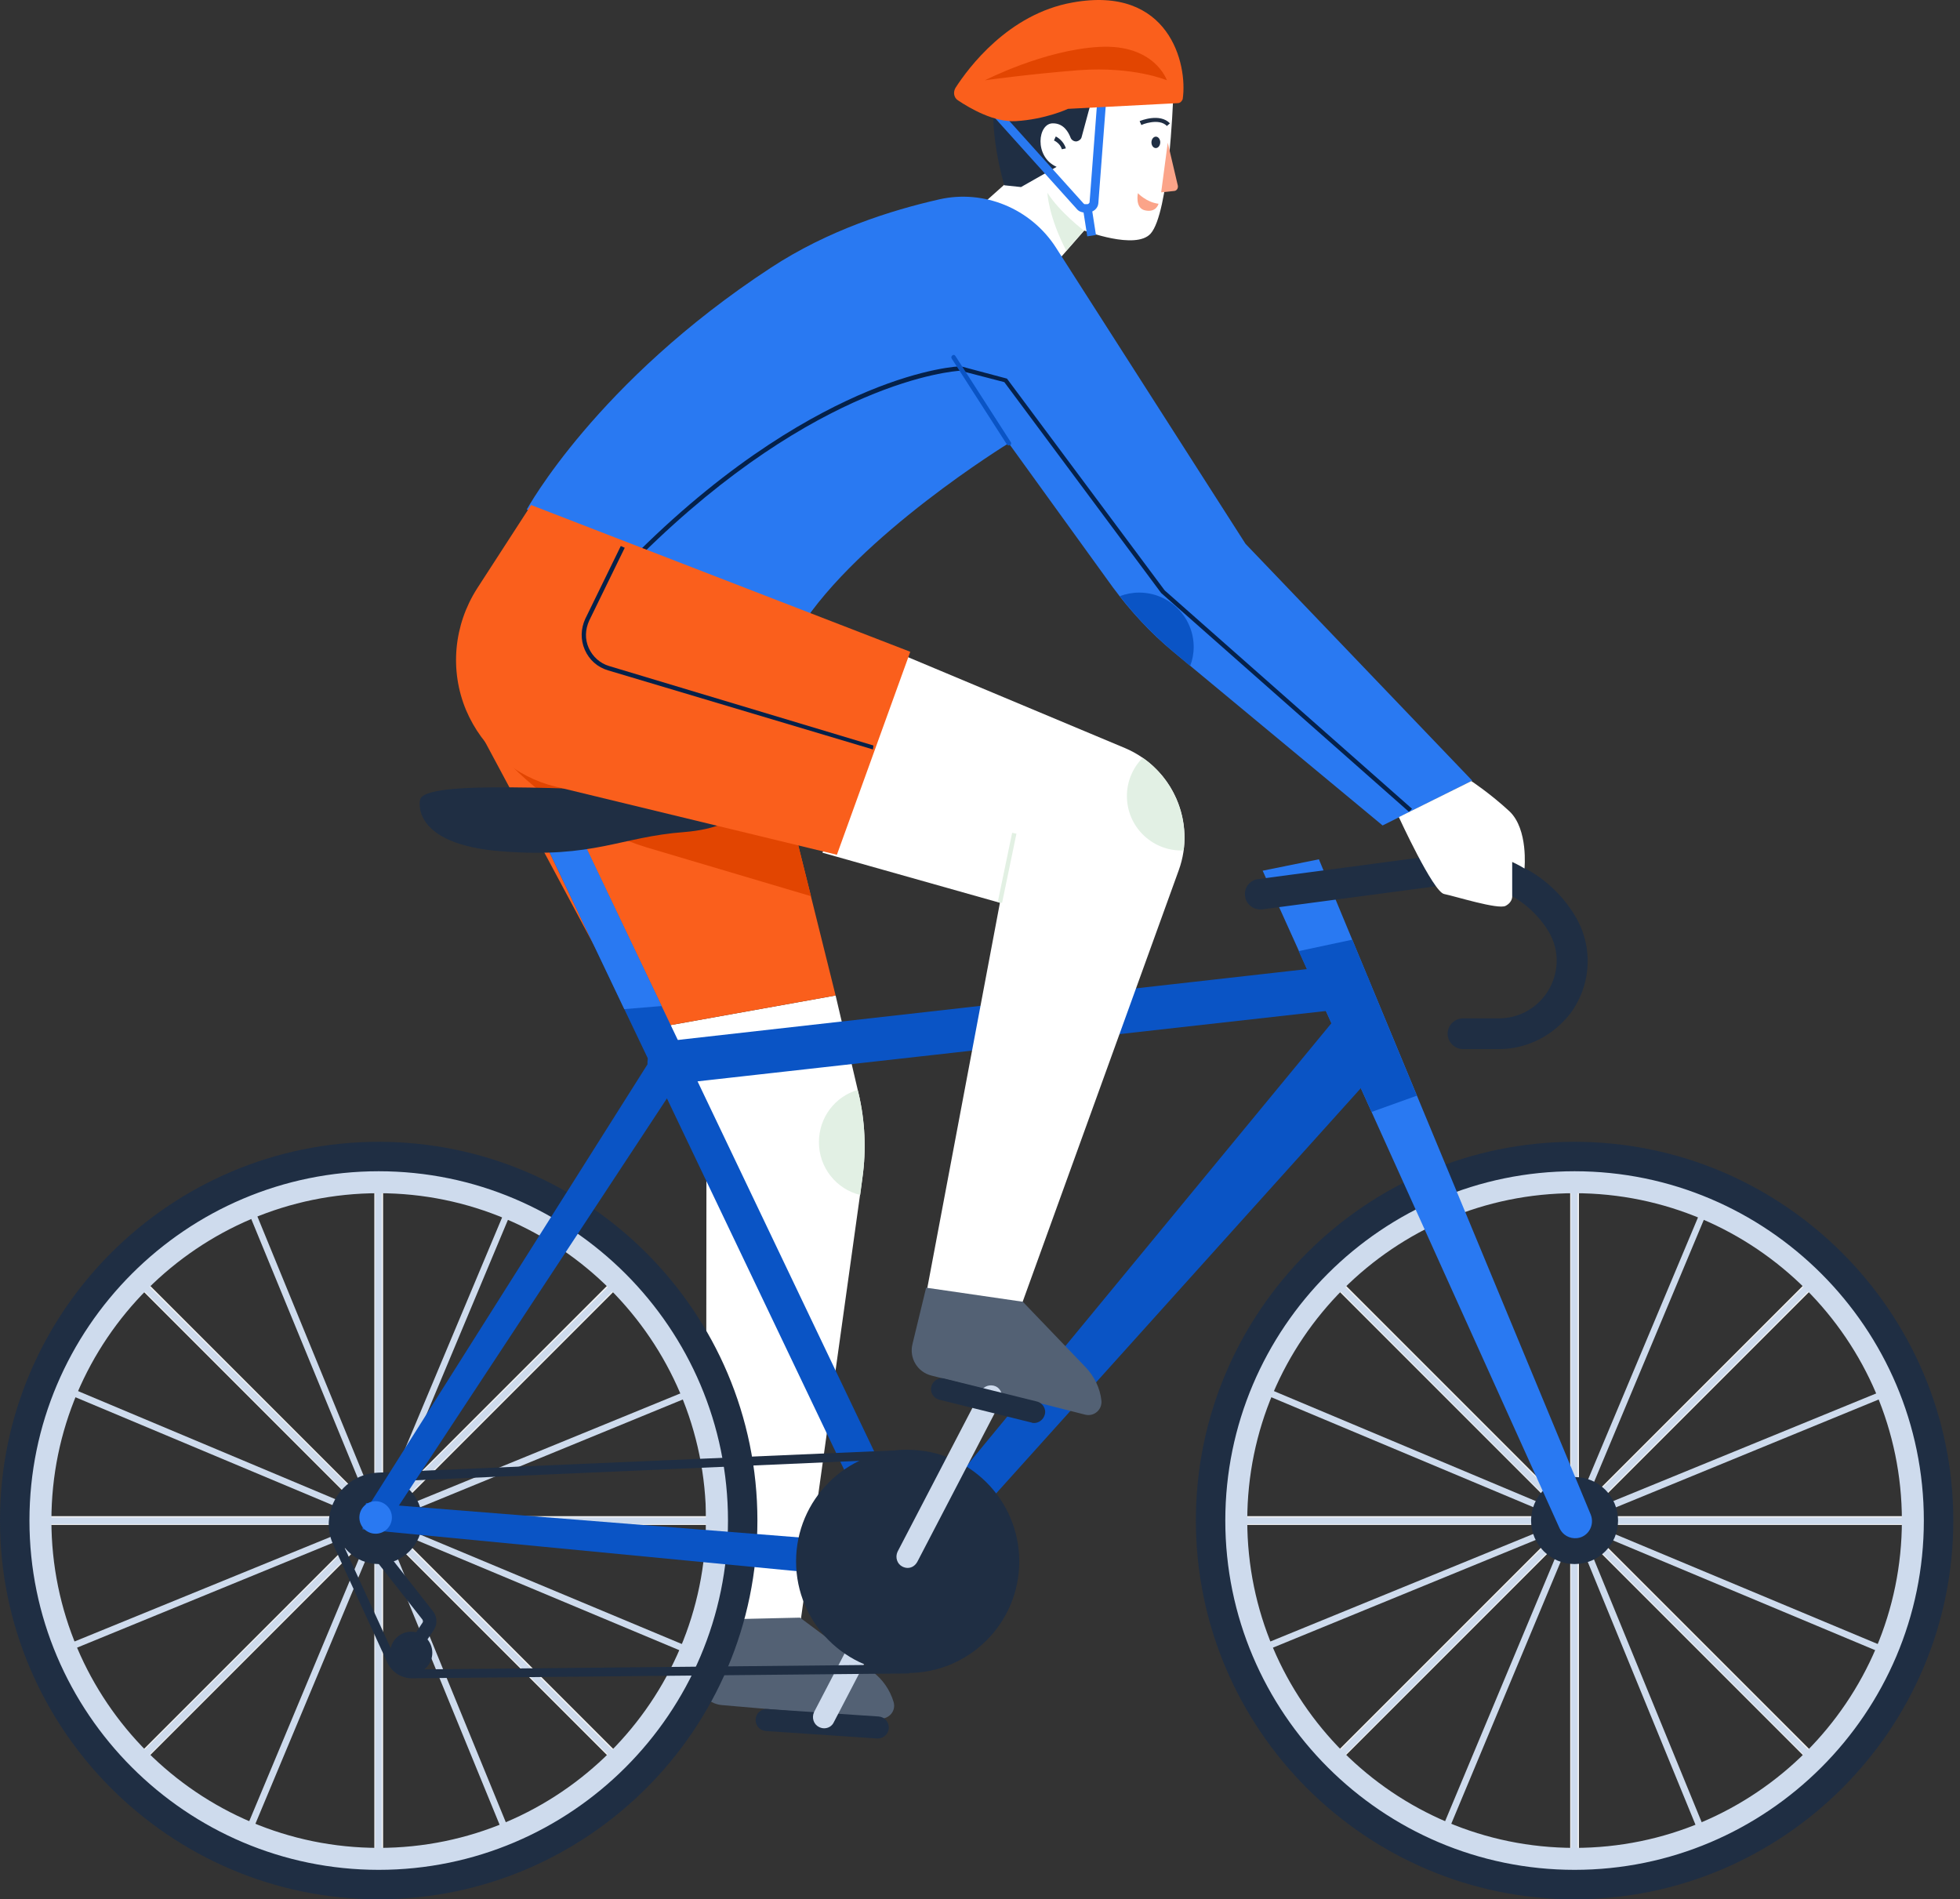 <svg width="161" height="156" viewBox="0 0 161 156" fill="none" xmlns="http://www.w3.org/2000/svg">
<rect x="0" y="0" width="161" height="156" fill="#333333" stroke="none"/>
<g id="Group 144">
<path id="Vector" d="M68.64 81.766L70.517 89.778C71.058 92.051 71.166 94.433 70.841 96.743L65.609 134.275L57.994 134.383L58.03 95.516L52.545 84.653L68.64 81.766Z" fill="white"/>
<path id="Vector_2" d="M57.668 133.048L65.716 132.867L71.67 137.306C72.5 137.92 73.114 138.822 73.403 139.796C73.619 140.518 73.042 141.204 72.284 141.168L59.292 140.049C58.101 139.941 57.235 138.894 57.307 137.739L57.668 133.048Z" fill="#536174"/>
<g id="Group">
<path id="Vector_3" d="M72.105 142.792C72.069 142.792 72.069 142.792 72.033 142.792L62.903 142.178C62.398 142.142 62.037 141.709 62.073 141.204C62.109 140.699 62.542 140.338 63.047 140.374L72.177 140.987C72.683 141.023 73.043 141.456 73.007 141.962C72.971 142.431 72.574 142.792 72.105 142.792Z" fill="#1F2E43"/>
</g>
<g id="Group_2">
<path id="Vector_4" d="M67.702 141.956C67.557 141.956 67.413 141.92 67.269 141.847C66.836 141.631 66.655 141.09 66.872 140.62L73.728 127.448C73.945 127.015 74.486 126.835 74.956 127.051C75.389 127.268 75.569 127.809 75.353 128.278L68.496 141.45C68.351 141.775 68.027 141.956 67.702 141.956Z" fill="#CEDBED"/>
</g>
<path id="Vector_5" d="M38.651 58.706L52.545 84.653L68.64 81.766L62.902 58.706H38.651Z" fill="#FA5F1C"/>
<path id="Vector_6" d="M66.62 73.61L64.852 66.573L39.59 60.474L42.008 62.892C45.111 65.996 48.937 68.305 53.123 69.604L66.62 73.61Z" fill="#E24501"/>
<g id="Group_3">
<g id="Group_4">
<path id="Vector_7" d="M31.47 95.841H30.748V153.943H31.47V95.841Z" fill="#F2F2F2"/>
</g>
<g id="Group_5">
<path id="Vector_8" d="M60.16 124.531H2.058V125.253H60.16V124.531Z" fill="#F2F2F2"/>
</g>
<g id="Group_6">
<path id="Vector_9" d="M10.814 104.088L10.303 104.598L51.387 145.682L51.898 145.172L10.814 104.088Z" fill="#F2F2F2"/>
</g>
<g id="Group_7">
<path id="Vector_10" d="M51.387 104.087L10.303 145.172L10.814 145.682L51.898 104.598L51.387 104.087Z" fill="#F2F2F2"/>
</g>
</g>
<path id="Vector_11" d="M60.159 124.639H32.479L58.066 114.138L57.885 113.632L32.227 124.134L51.822 104.538L51.462 104.177L31.866 123.737L42.548 98.223L42.079 98.006L31.36 123.557V95.841H30.819V123.521L20.317 97.898L19.812 98.114L30.35 123.737L10.754 104.177L10.357 104.538L29.917 124.134L4.402 113.416L4.186 113.921L29.736 124.639H2.057V125.181H29.736L4.114 135.646L4.33 136.151L29.953 125.65L10.357 145.246L10.754 145.643L30.314 126.047L19.632 151.597L20.137 151.814L30.819 126.263V153.943H31.36V126.263L41.862 151.886L42.367 151.669L31.866 126.047L51.462 145.643L51.822 145.246L32.263 125.686L57.777 136.368L57.994 135.863L32.443 125.181H60.159V124.639Z" fill="#CEDBED"/>
<g id="Group_8">
<path id="Vector_12" d="M31.108 156C13.966 156 0 142.034 0 124.892C0 107.75 13.966 93.784 31.108 93.784C48.25 93.784 62.216 107.75 62.216 124.892C62.216 142.034 48.25 156 31.108 156ZM31.108 97.79C16.168 97.79 3.97 109.951 3.97 124.928C3.97 139.905 16.131 152.066 31.108 152.066C46.049 152.066 58.247 139.905 58.247 124.928C58.247 109.951 46.049 97.79 31.108 97.79Z" fill="#1F2E43"/>
</g>
<g id="Group_9">
<path id="Vector_13" d="M31.109 153.582C15.302 153.582 2.419 140.699 2.419 124.892C2.419 109.085 15.302 96.202 31.109 96.202C46.916 96.202 59.799 109.085 59.799 124.892C59.799 140.699 46.916 153.582 31.109 153.582ZM31.109 98.006C16.277 98.006 4.223 110.06 4.223 124.892C4.223 139.724 16.277 151.778 31.109 151.778C45.941 151.778 57.995 139.724 57.995 124.892C57.995 110.06 45.905 98.006 31.109 98.006Z" fill="#CEDBED"/>
</g>
<g id="Group_10">
<path id="Vector_14" d="M31.108 128.465C33.082 128.465 34.681 126.865 34.681 124.892C34.681 122.919 33.082 121.319 31.108 121.319C29.135 121.319 27.536 122.919 27.536 124.892C27.536 126.865 29.135 128.465 31.108 128.465Z" fill="#1F2E43"/>
</g>
<g id="Group_11">
<path id="Vector_15" d="M33.78 137.487C34.736 137.487 35.512 136.711 35.512 135.754C35.512 134.798 34.736 134.022 33.78 134.022C32.823 134.022 32.048 134.798 32.048 135.754C32.048 136.711 32.823 137.487 33.78 137.487Z" fill="#1F2E43"/>
</g>
<g id="Group_12">
<g id="Group_13">
<path id="Vector_16" d="M129.701 95.841H128.979V153.943H129.701V95.841Z" fill="#F2F2F2"/>
</g>
<g id="Group_14">
<path id="Vector_17" d="M158.392 124.531H100.289V125.253H158.392V124.531Z" fill="#F2F2F2"/>
</g>
<g id="Group_15">
<path id="Vector_18" d="M109.043 104.085L108.533 104.595L149.617 145.679L150.127 145.169L109.043 104.085Z" fill="#F2F2F2"/>
</g>
<g id="Group_16">
<path id="Vector_19" d="M149.617 104.085L108.533 145.169L109.043 145.679L150.127 104.595L149.617 104.085Z" fill="#F2F2F2"/>
</g>
</g>
<path id="Vector_20" d="M158.392 124.639H130.712L156.299 114.138L156.118 113.632L130.46 124.134L150.056 104.538L149.659 104.177L130.099 123.737L140.781 98.223L140.312 98.006L129.593 123.557V95.841H129.052V123.521L118.55 97.898L118.045 98.114L128.547 123.737L108.987 104.177L108.59 104.538L128.15 124.134L102.635 113.416L102.419 113.921L127.969 124.639H100.29V125.181H127.933L102.347 135.646L102.563 136.151L128.186 125.65L108.59 145.246L108.987 145.643L128.547 126.047L117.865 151.597L118.37 151.814L129.052 126.227V153.943H129.593V126.263L140.095 151.886L140.6 151.669L130.099 126.047L149.659 145.643L150.056 145.246L130.496 125.686L156.01 136.368L156.227 135.863L130.676 125.181H158.392V124.639Z" fill="#CEDBED"/>
<g id="Group_17">
<path id="Vector_21" d="M129.341 156C112.199 156 98.233 142.034 98.233 124.892C98.233 107.75 112.199 93.784 129.341 93.784C146.483 93.784 160.449 107.75 160.449 124.892C160.449 142.034 146.483 156 129.341 156ZM129.341 97.79C114.401 97.79 102.203 109.951 102.203 124.928C102.203 139.905 114.365 152.066 129.341 152.066C144.318 152.066 156.48 139.905 156.48 124.928C156.48 109.951 144.282 97.79 129.341 97.79Z" fill="#1F2E43"/>
</g>
<g id="Group_18">
<path id="Vector_22" d="M129.34 153.582C113.533 153.582 100.65 140.699 100.65 124.892C100.65 109.085 113.533 96.202 129.34 96.202C145.147 96.202 158.03 109.085 158.03 124.892C158.03 140.699 145.147 153.582 129.34 153.582ZM129.34 98.006C114.508 98.006 102.454 110.06 102.454 124.892C102.454 139.724 114.508 151.778 129.34 151.778C144.172 151.778 156.226 139.724 156.226 124.892C156.226 110.06 144.136 98.006 129.34 98.006Z" fill="#CEDBED"/>
</g>
<g id="Group_19">
<path id="Vector_23" d="M129.34 128.465C131.314 128.465 132.913 126.865 132.913 124.892C132.913 122.919 131.314 121.319 129.34 121.319C127.367 121.319 125.768 122.919 125.768 124.892C125.768 126.865 127.367 128.465 129.34 128.465Z" fill="#1F2E43"/>
</g>
<g id="Group_20">
<path id="Vector_24" d="M103.718 71.517L128.114 125.541C128.367 126.083 128.944 126.408 129.558 126.335C130.46 126.227 131.001 125.289 130.676 124.423L108.338 70.579L103.718 71.517Z" fill="#2979F2"/>
</g>
<g id="Group_21">
<path id="Vector_25" d="M123.134 86.169H120.175C119.489 86.169 118.912 85.592 118.912 84.906C118.912 84.22 119.489 83.643 120.175 83.643H123.134C124.65 83.643 126.057 82.921 126.959 81.694C128.078 80.142 128.186 78.085 127.176 76.461C125.48 73.719 122.34 72.203 119.164 72.636L103.682 74.693C102.997 74.765 102.347 74.296 102.275 73.61C102.167 72.925 102.672 72.275 103.358 72.203L118.839 70.146C123.026 69.605 127.14 71.553 129.341 75.162C130.893 77.688 130.749 80.828 129.016 83.21C127.609 85.05 125.444 86.169 123.134 86.169Z" fill="#1F2E43"/>
</g>
<g id="Group_22">
<path id="Vector_26" d="M54.999 89.092C54.097 89.092 53.303 88.406 53.195 87.504C53.086 86.53 53.808 85.628 54.782 85.519L110.539 79.24C111.549 79.132 112.416 79.854 112.524 80.828C112.632 81.802 111.91 82.705 110.936 82.813L55.179 89.056C55.107 89.092 55.035 89.092 54.999 89.092Z" fill="#0A54C5"/>
</g>
<g id="Group_23">
<g id="Group_24">
<path id="Vector_27" d="M75.533 129.656L73.621 127.418L111.153 81.874L113.534 87.432L75.533 129.656Z" fill="#0A54C5"/>
</g>
</g>
<g id="Group_25">
<path id="Vector_28" d="M74.631 129.908C74.09 129.908 73.585 129.619 73.332 129.078L44.461 68.594C44.101 67.872 44.425 67.006 45.147 66.681C45.869 66.32 46.735 66.645 47.06 67.367L75.93 127.851C76.291 128.573 75.967 129.439 75.245 129.764C75.064 129.872 74.848 129.908 74.631 129.908Z" fill="#0A54C5"/>
</g>
<path id="Vector_29" d="M54.349 82.632L47.096 67.403C46.735 66.681 45.905 66.393 45.183 66.717C44.461 67.078 44.172 67.908 44.497 68.63L51.282 82.885L54.349 82.632Z" fill="#2979F2"/>
<g id="Group_26">
<path id="Vector_30" d="M34.501 65.707C34.501 65.707 33.635 69.352 41.249 69.929C48.864 70.507 50.921 68.738 56.226 68.341C61.531 67.908 62.794 65.057 54.999 64.985C47.204 64.913 34.79 63.975 34.501 65.707Z" fill="#1F2E43"/>
</g>
<g id="Group_27">
<path id="Vector_31" d="M33.815 137.848C32.985 137.848 32.191 137.342 31.83 136.584L27.392 126.913C26.922 125.902 26.886 124.82 27.247 123.773C27.825 122.149 29.304 121.03 31.037 120.958L74.667 119.082V137.451L33.815 137.848ZM73.982 119.839L31.109 121.716C29.665 121.788 28.438 122.69 27.969 124.026C27.68 124.892 27.716 125.794 28.077 126.624L32.516 136.296C32.769 136.801 33.274 137.126 33.815 137.126L73.945 136.729V119.839H73.982Z" fill="#1F2E43"/>
</g>
<path id="Vector_32" d="M74.739 129.944L29.773 125.614L30.062 123.448L74.992 127.021L74.739 129.944Z" fill="#0A54C5"/>
<path id="Vector_33" d="M74.558 137.415C79.621 137.415 83.725 133.311 83.725 128.248C83.725 123.186 79.621 119.082 74.558 119.082C69.496 119.082 65.392 123.186 65.392 128.248C65.392 133.311 69.496 137.415 74.558 137.415Z" fill="#1F2E43"/>
<g id="Group_28">
<g id="Group_29">
<path id="Vector_34" d="M31.361 125.794L30.387 123.52L53.772 86.494L56.19 88.082L31.361 125.794Z" fill="#0A54C5"/>
</g>
</g>
<g id="Group_30">
<path id="Vector_35" d="M30.855 125.974C31.593 125.974 32.191 125.377 32.191 124.639C32.191 123.902 31.593 123.304 30.855 123.304C30.118 123.304 29.52 123.902 29.52 124.639C29.52 125.377 30.118 125.974 30.855 125.974Z" fill="#2979F2"/>
</g>
<path id="Vector_36" d="M67.558 70.037L82.137 74.152L76.074 106.306L83.509 108.291L96.825 71.481C98.269 67.511 96.32 63.109 92.422 61.449L74.414 53.906L67.558 70.037Z" fill="white"/>
<path id="Vector_37" d="M96.356 8.254C96.356 8.254 96.031 17.493 94.515 19.189C93.288 20.56 89.066 18.936 89.066 18.936L85.71 22.762L79.972 17.421L82.967 14.75L86.468 7.749L96.356 8.254Z" fill="white"/>
<path id="Vector_38" d="M89.68 8.182L88.85 11.25C88.814 11.43 88.633 11.574 88.453 11.611C88.236 11.647 88.019 11.502 87.947 11.322C87.767 10.853 87.37 10.131 86.504 10.131C85.241 10.095 84.916 12.874 86.793 13.704L83.869 15.364L82.498 15.219C82.498 15.219 81.055 10.564 81.776 6.847L89.68 8.182Z" fill="#1F2E43"/>
<path id="Vector_39" d="M43.27 41.852C43.27 41.852 48.972 31.387 63.299 22.004C68.026 18.9 73.187 17.276 77.157 16.374C80.838 15.544 84.663 17.132 86.72 20.308L102.31 44.667L120.932 64.119L113.57 67.8L96.392 53.545C94.515 51.993 92.855 50.189 91.412 48.24L82.859 36.403C82.859 36.403 70.552 43.946 65.68 51.633L43.27 41.852Z" fill="#2979F2"/>
<path id="Vector_40" d="M98.053 53.148C98.053 50.658 96.032 48.673 93.578 48.673C93 48.673 92.495 48.782 91.99 48.962C93.289 50.658 94.769 52.174 96.393 53.545L97.764 54.7C97.945 54.231 98.053 53.69 98.053 53.148Z" fill="#0A54C5"/>
<g id="Group_31">
<path id="Vector_41" d="M115.735 66.681L95.382 48.709L82.498 31.387L78.889 30.449C78.276 30.485 67.124 31.315 52.653 45.606L52.4 45.353C60.159 37.666 66.944 33.949 71.275 32.145C75.966 30.196 78.781 30.088 78.889 30.088H78.925L82.715 31.098L95.67 48.493L115.988 66.429L115.735 66.681Z" fill="#05214A"/>
</g>
<path id="Vector_42" d="M43.628 41.481L39.189 48.338C37.276 51.333 36.915 55.05 38.287 58.334C39.622 61.474 42.328 63.82 45.649 64.614L68.745 70.207L74.772 53.535L43.628 41.481Z" fill="#FA5F1C"/>
<path id="Vector_43" d="M76.075 105.765L84.014 106.92L89.174 112.297C89.896 113.055 90.365 114.029 90.474 115.04C90.546 115.798 89.86 116.375 89.138 116.195L76.507 112.983C75.353 112.694 74.667 111.539 74.956 110.384L76.075 105.765Z" fill="#536174"/>
<g id="Group_32">
<path id="Vector_44" d="M82.859 36.584C82.786 36.584 82.75 36.547 82.714 36.511L78.167 29.438C78.131 29.366 78.131 29.258 78.239 29.186C78.347 29.113 78.42 29.149 78.492 29.258L83.039 36.331C83.075 36.403 83.075 36.511 82.967 36.584C82.931 36.547 82.895 36.584 82.859 36.584Z" fill="#0A54C5"/>
</g>
<g id="Group_33">
<path id="Vector_45" d="M34.501 135.574L33.598 134.96L34.717 133.264C34.753 133.192 34.753 133.12 34.717 133.048L29.953 126.985L30.82 126.299L35.583 132.362C35.908 132.795 35.944 133.373 35.655 133.842L34.501 135.574Z" fill="#1F2E43"/>
</g>
<g id="Group_34">
<path id="Vector_46" d="M83.14 68.403L81.959 74.092L82.312 74.165L83.493 68.477L83.14 68.403Z" fill="#E2F0E3"/>
</g>
<g id="Group_35">
<path id="Vector_47" d="M74.559 128.783C74.415 128.783 74.27 128.747 74.126 128.675C73.693 128.459 73.513 127.917 73.729 127.448L80.586 114.276C80.802 113.843 81.344 113.662 81.813 113.879C82.246 114.095 82.427 114.637 82.21 115.106L75.353 128.278C75.173 128.603 74.884 128.783 74.559 128.783Z" fill="#CEDBED"/>
</g>
<g id="Group_36">
<path id="Vector_48" d="M84.953 116.88C84.881 116.88 84.808 116.88 84.736 116.844L77.158 114.968C76.689 114.859 76.364 114.354 76.508 113.885C76.617 113.416 77.122 113.091 77.591 113.235L85.169 115.112C85.639 115.22 85.963 115.725 85.819 116.195C85.711 116.592 85.35 116.88 84.953 116.88Z" fill="#1F2E43"/>
</g>
<path id="Vector_49" d="M114.905 67.114C114.905 67.114 117.72 73.249 118.622 73.43C119.524 73.61 123.061 74.729 123.674 74.404C124.288 74.079 124.216 73.574 124.216 73.574C124.216 73.574 124.216 71.878 124.216 70.795C124.216 70.795 124.901 71.12 125.226 71.337C125.226 71.337 125.551 68.125 123.999 66.645C122.447 65.202 120.859 64.155 120.859 64.155L114.905 67.114Z" fill="white"/>
<path id="Vector_50" d="M86.035 15.833C86.035 15.833 86.107 17.745 87.587 20.596L89.03 18.936C89.03 18.936 87.045 17.421 86.035 15.833Z" fill="#E2F0E3"/>
<g id="Group_37">
<path id="Vector_51" d="M89.319 17.457H89.103C88.85 17.457 88.597 17.349 88.453 17.168L81.344 9.265L81.885 8.796L88.994 16.699C89.031 16.735 89.067 16.771 89.103 16.771H89.319C89.391 16.771 89.463 16.699 89.5 16.627L90.149 8.074L90.871 8.146L90.221 16.699C90.185 17.132 89.788 17.457 89.319 17.457Z" fill="#2979F2"/>
</g>
<g id="Group_38">
<path id="Vector_52" d="M89.675 17.056L88.962 17.167L89.312 19.413L90.025 19.302L89.675 17.056Z" fill="#2979F2"/>
</g>
<path id="Vector_53" d="M95.923 11.719L96.753 15.255C96.79 15.472 96.645 15.688 96.429 15.688L95.382 15.797" fill="#FBA489"/>
<g id="Group_39">
<path id="Vector_54" d="M71.708 61.557L49.947 55.061C49.08 54.808 48.395 54.195 48.034 53.365C47.673 52.535 47.709 51.633 48.07 50.839L50.993 44.848L51.318 44.992L48.395 50.983C48.07 51.705 48.034 52.499 48.359 53.22C48.683 53.942 49.297 54.483 50.019 54.7L71.744 61.232L71.708 61.557Z" fill="#05214A"/>
</g>
<path id="Vector_55" d="M106.677 78.121L112.668 91.33L116.385 89.994L111.08 77.183L106.677 78.121Z" fill="#0A54C5"/>
<g id="Group_40">
<path id="Vector_56" d="M87.226 12.26C87.082 11.755 86.577 11.538 86.577 11.538L86.721 11.213C86.757 11.213 87.371 11.538 87.551 12.188L87.226 12.26Z" fill="#1F2E43"/>
</g>
<path id="Vector_57" d="M93.866 62.242C93.072 63.036 92.567 64.155 92.567 65.382C92.567 67.872 94.588 69.857 97.042 69.857C97.114 69.857 97.15 69.857 97.222 69.857C97.619 66.898 96.32 63.939 93.866 62.242Z" fill="#E2F0E4"/>
<path id="Vector_58" d="M67.269 93.82C67.269 95.913 68.712 97.681 70.661 98.15L70.841 96.743C71.166 94.433 71.058 92.051 70.517 89.778L70.444 89.525C68.604 90.067 67.269 91.763 67.269 93.82Z" fill="#E2F0E4"/>
<path id="Vector_59" d="M95.305 11.7C95.309 11.44 95.151 11.228 94.952 11.224C94.753 11.22 94.588 11.428 94.583 11.687C94.579 11.946 94.736 12.159 94.936 12.162C95.135 12.166 95.3 11.959 95.305 11.7Z" fill="#1F2E43"/>
<g id="Group_41">
<path id="Vector_60" d="M95.851 10.347C95.201 9.662 93.758 10.239 93.758 10.275L93.613 9.95C93.686 9.914 95.273 9.265 96.103 10.131L95.851 10.347Z" fill="#1F2E43"/>
</g>
<path id="Vector_61" d="M93.469 15.869C93.469 15.869 94.191 16.627 95.166 16.735C95.166 16.735 94.985 17.493 94.047 17.276C93.217 17.096 93.469 15.869 93.469 15.869Z" fill="#FBA489"/>
<path id="Vector_62" d="M96.752 8.471L87.73 8.94C87.73 8.94 85.89 9.806 83.436 9.95C81.668 10.059 79.683 8.904 78.708 8.254C78.347 8.038 78.275 7.569 78.492 7.208C79.538 5.584 82.822 1.145 88.091 0.207C96.031 -1.237 97.582 5.259 97.15 8.146C97.077 8.326 96.933 8.471 96.752 8.471Z" fill="#FA5F1C"/>
<path id="Vector_63" d="M95.851 6.594C95.851 6.594 94.841 3.599 90.293 3.852C85.746 4.104 80.91 6.594 80.91 6.594C80.91 6.594 84.483 6.089 88.633 5.764C93.144 5.439 95.851 6.594 95.851 6.594Z" fill="#E24501"/>
</g>
</svg>
